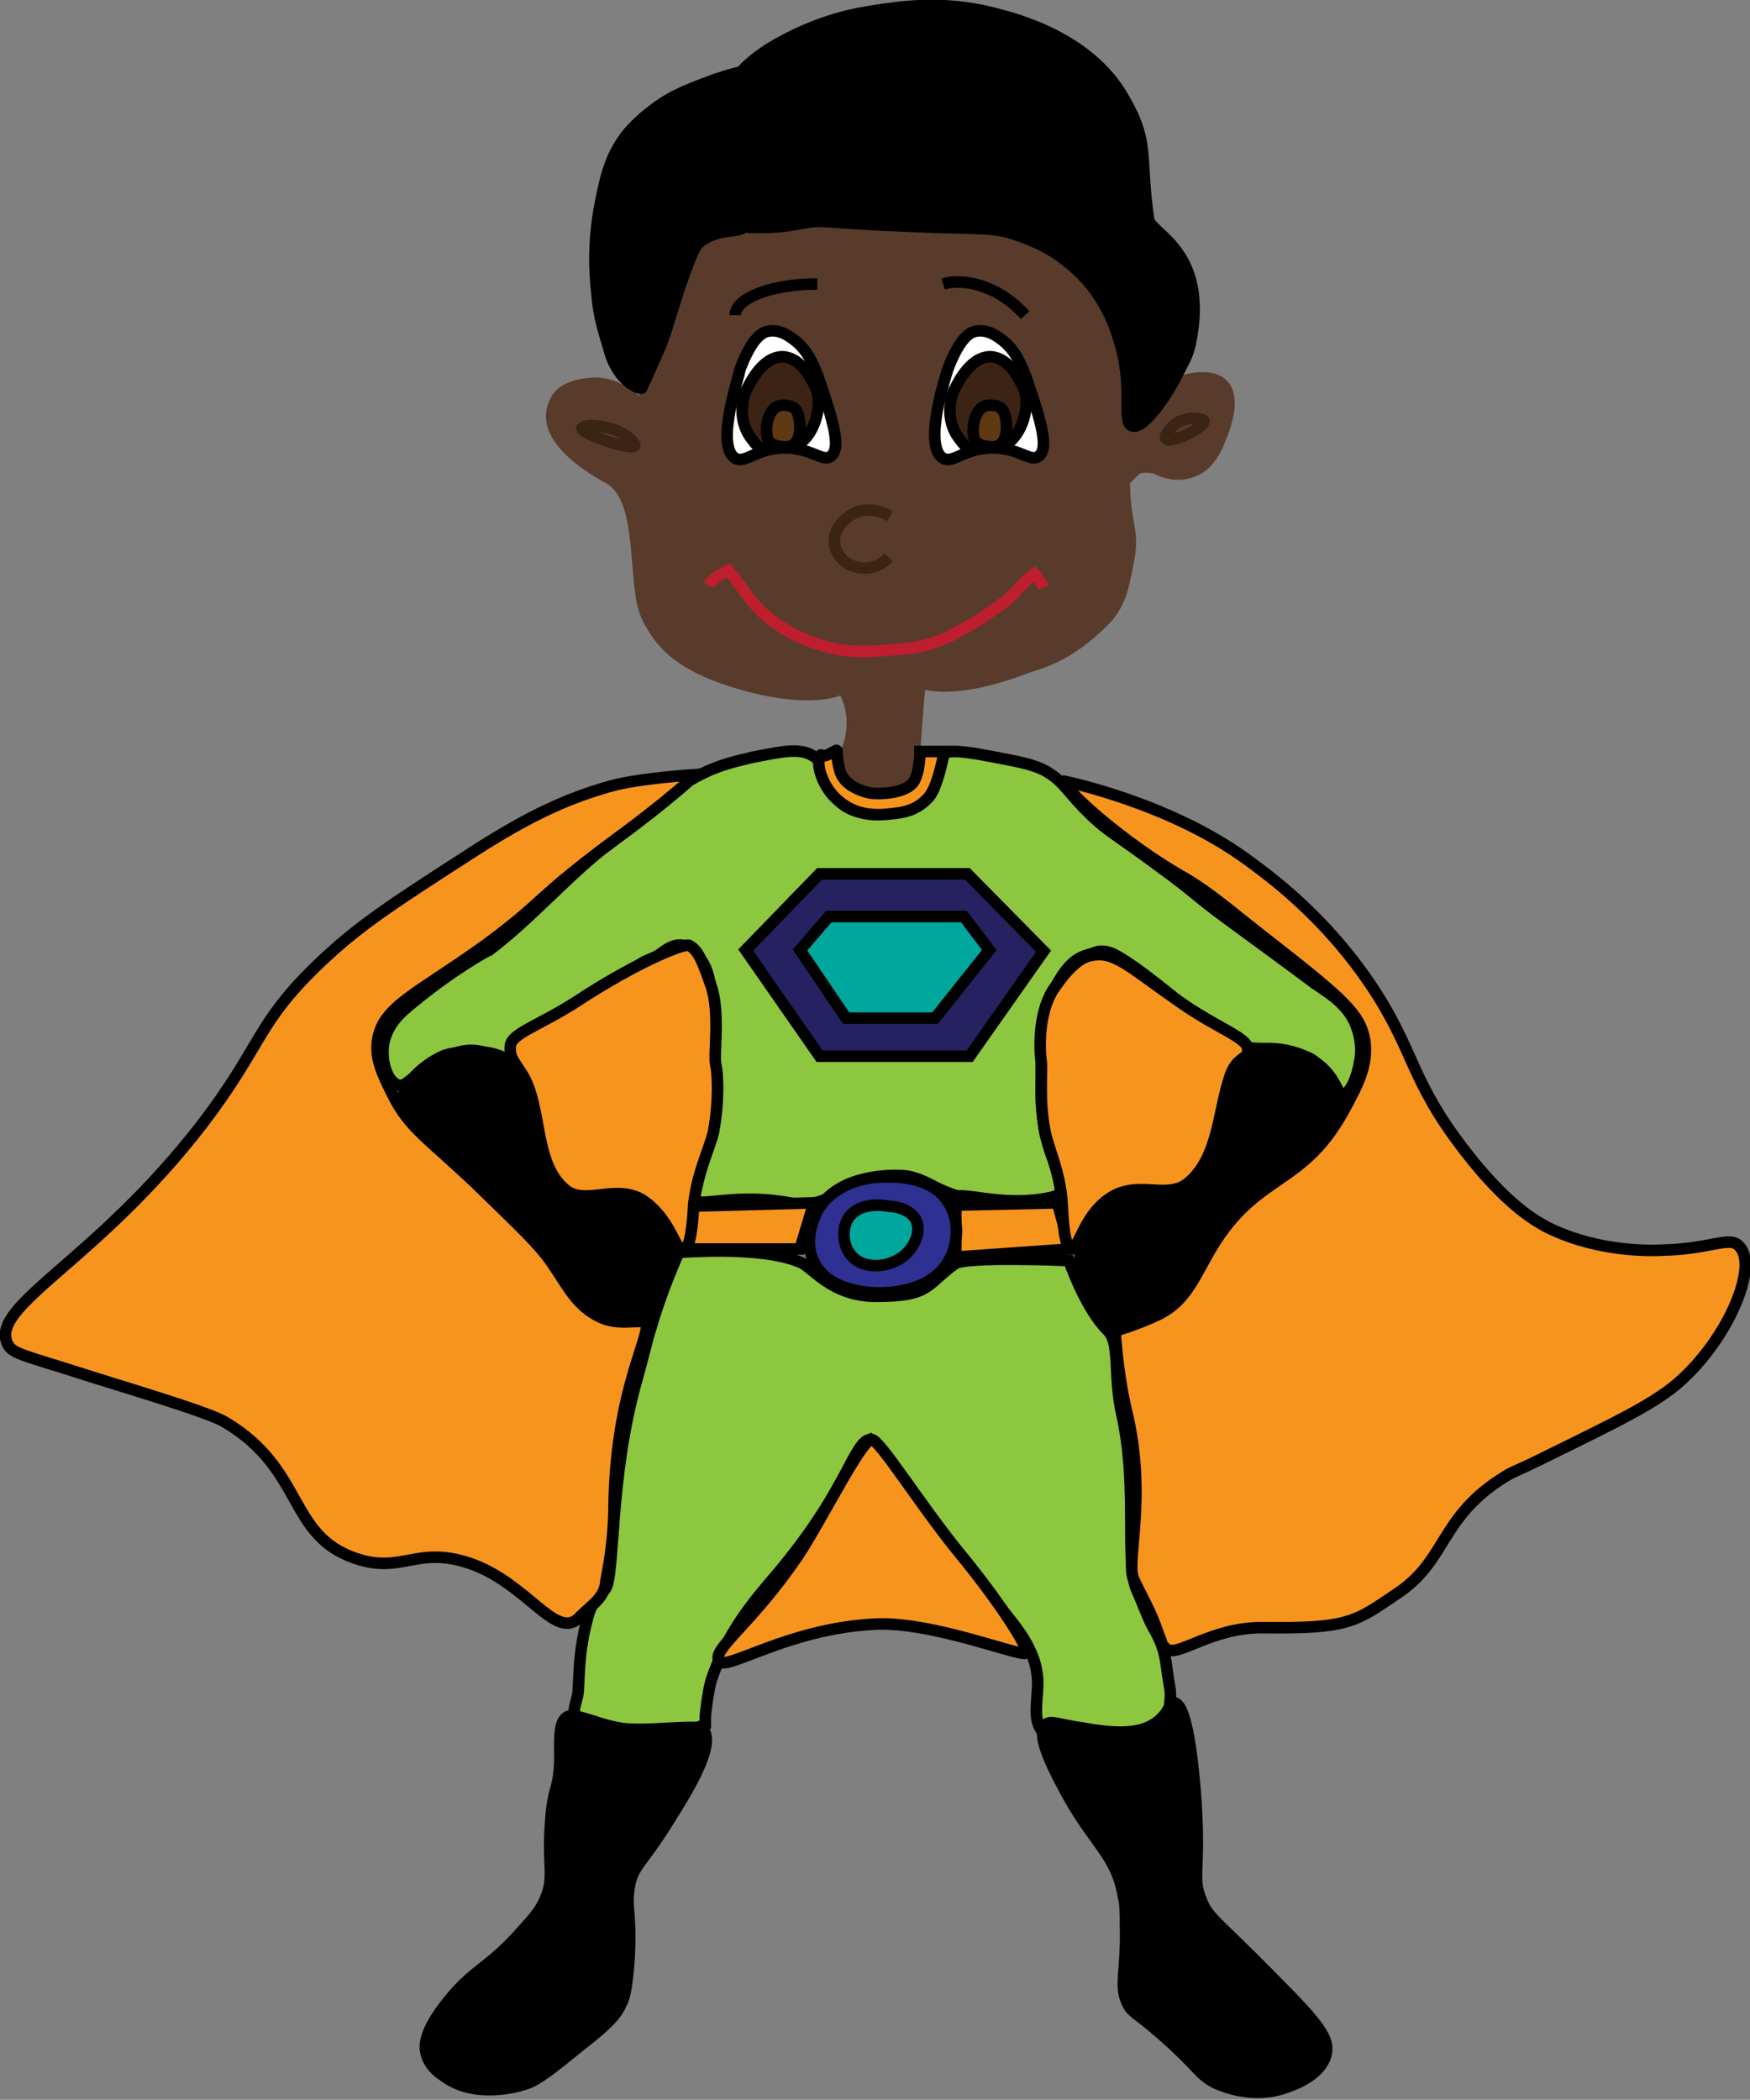<?xml version="1.0" encoding="utf-8"?>
<!-- Generator: Adobe Illustrator 18.1.0, SVG Export Plug-In . SVG Version: 6.00 Build 0)  -->
<!DOCTYPE svg PUBLIC "-//W3C//DTD SVG 1.1//EN" "http://www.w3.org/Graphics/SVG/1.1/DTD/svg11.dtd">
<svg version="1.1" id="Layer_1" xmlns="http://www.w3.org/2000/svg" xmlns:xlink="http://www.w3.org/1999/xlink" x="0px" y="0px"
	 viewBox="0 0 151.6 181.9" enable-background="new 0 0 151.6 181.9" xml:space="preserve">
<rect x="0" y="0" width="151.6" height="181.9" fill="#808080" stroke="none"/>
<path fill="#593B2B" stroke="#593B2B" stroke-miterlimit="10" d="M79.1,67.1c0,0,0.3-5,0.6-8c0,0,2.6,1.3,9.3-1.3
	c0.8-0.3,3.5-0.8,6.7-4.1c1.5-1.5,1.7-3.5,2-4.9c0.6-2.8-0.2-3.1-0.3-6.5c0,0-0.7-0.2,1.1-1.7c0.2-0.2,1.4-0.2,1.7,0
	c0.6,0.3,1.7,0.7,2.9,0.3c1.8-0.5,2.4-2.4,2.8-3.4c0.3-0.8,1.1-3.1,0-4.2c-0.8-0.8-2.4-0.6-3.4-0.3c-3.1,1.1-3.5,5-4.5,4.8
	c-0.8-0.1,0.2-1.7-0.9-6.2c-0.3-1.3-0.2-1.6-1.6-4.2c-1-1.8-2.1-4.1-3.7-5.2c-1.8-1.1-3.5-2.2-8.2-2.5c-5.2-0.4-6-0.1-11.7-0.3
	c-2.4-0.1-5.9-0.1-11,2.2c-1.9,0.9-3.1,8.3-3.9,9.3c-2.6,3.6,0,4.4-0.2,5.4c0,0,0,0,0,0c-0.2,0.1-1.1-1.2-2.2-2
	c-0.3-0.2-1.5-1.1-3-1.1c-1,0-2.8,0.3-3.4,1.4c-1.5,2.6,1.4,5.1,4.5,6.8c3.3,1.7,2,9.4,3.4,12.1c1.1,2.2,2.6,3.8,6.4,5.2
	c4.5,1.6,8.7,1.9,10.5,0.9c0,0,0,0,0,0c1.7,2.8,0.3,5.6,0.3,5.6c0,0.3,0,0.9,0,1.6c0.4,0.3,1.1,0.8,2.1,1c0.3,0.1,0.6,0.1,1,0.1
	C78,68,79.1,67.1,79.1,67.1z"/>
<path fill="#8DC63F" stroke="#000000" stroke-miterlimit="10" d="M70.6,65.6c-1.2-0.9-2.8-0.5-5.4,0c-1.2,0.3-2.9,0.6-4.9,1.7
	c-3,1.6-4.5,3.4-7.3,5.6c-3.9,3-6.8,6.5-10.6,9.4c-0.1,0-3.2,1.7-6.7,4.6c-1,0.8-2,1.7-2.4,3.2c-0.4,1.6,0.2,3.6,1.2,3.9
	c0.6,0.2,1-0.6,2.9-1.7c1.3-0.8,2.4-1.4,3.7-1.3c1.4,0.1,1.5,0.8,2.5,0.8c1.9,0.1,4.3-3.3,5.8-4.3c1.3-0.9,3.2-1.3,5.3-3.3
	c1-1,1.2-0.9,2.1-1.3c0.9-0.5,2.3-2.3,4.1,0.5c1.1,1.8,0.9,6.1,1,7.9c0.1,1.5,0,5.4-0.7,8.1c0,0-0.1,0.5-0.7,2.8l-0.4,1.7
	c0.3,0.6,2.3-0.1,5.4,0c3.1,0.1,3.5,0.7,5.1,0.3c1.7-0.4,1.8-1.2,3.8-1.9c1.7-0.6,3.8-0.5,4.3-0.4c1.7,0.4,1.9,0.9,3.9,1.6
	c0.6,0.2,0.3,0,1.8,0.2c2.6,0.4,4.2,0.4,5.7,0.2c1.4-0.2,1.6-0.4,1.7-0.5c0.7-0.9-0.7-2.4-1.3-5.4c-0.2-0.9-0.3-3.4-0.3-6.2
	c0-1.6-0.3-3,0.9-5.6c1.6-3.5,2.8-3.3,3.8-3.7c1.2-0.5,3.3,1.1,7.4,4.4c3.4,2.6,4.3,3.7,6.2,3.9c1.1,0.1,1.9-0.1,3.4,0.3
	c0.7,0.2,2.2,0.7,3.2,2c0.8,1,0.8,1.7,1.2,1.7c0.7,0,1.3-1.6,1.5-2.9c0.1-0.4,0.2-1.5-0.2-2.7c-0.6-2-2.2-3-3.7-4
	c0,0-0.5-0.4-7.6-5.6c-3-2.2-2.4-2-6.1-4.7c-3.8-2.8-4.1-2.8-5.6-4.2c-2.2-2.1-2.3-2.9-4-3.9c-1.1-0.6-2.3-0.8-4.9-1.3
	c-3.1-0.6-3.6-0.4-3.9-0.2c-1.1,0.8-0.2,2.3-1.3,3.7c-1.2,1.4-3.3,1.5-4,1.5c-0.8,0-2.5,0.1-3.7-1C71.2,68.1,72,66.6,70.6,65.6z"/>
<polygon fill="#262262" stroke="#000000" stroke-miterlimit="10" points="71,75.7 64.6,82.3 71,91.5 84,91.5 90.4,82.4 83.8,75.7 
	"/>
<polygon fill="#00A79D" stroke="#000000" stroke-miterlimit="10" points="69.3,82.3 73.3,88.2 81,88.2 85.7,82.3 83.5,79.4 
	71.8,79.4 "/>
<path stroke="#000000" stroke-miterlimit="10" d="M35,94.7c-0.3,1.1,0.6,2.3,3,4.7c5.3,5.3,6.1,4.6,8.3,7.4c2.2,2.7,2.6,4.8,5.6,6.9
	c1.3,0.9,2.2,1.2,3,1c1.6-0.5,2.2-2.9,2.5-4.4c0.4-1.7,0.8-3.7-0.3-5.2c-0.9-1.2-2.3-1.5-3.4-1.7c-2.3-0.5-2.9,0.3-4,0
	c-3.5-1-1.9-9.8-6.1-11.8c-1.7-0.8-4-0.5-5-0.2C37.7,91.7,35.5,93.1,35,94.7z"/>
<path stroke="#000000" stroke-miterlimit="10" d="M108.6,91.2c-3.8,1.5-2.3,9.8-6.4,11.8c-2.1,1-3.6-0.5-5.9,1
	c-2.3,1.5-2.7,4.3-2.7,4.6c-0.3,2.5,0.8,5.7,2.9,6.2c1.3,0.4,2.6-0.4,3.5-1c2.6-1.7,2.9-3.4,5.1-6.1c0.9-1.2,0.7-0.7,7.9-7.3
	c2.3-2.1,3.3-3.1,3.2-4.4c-0.1-1.9-2.1-4-2.7-4.3C112.7,91.3,110.4,90.5,108.6,91.2z"/>
<path fill="#F7941E" stroke="#000000" stroke-miterlimit="10" d="M59.3,104.5c-0.3,1.2-0.7,2.5-1,3.7h11l1.2-4L59.3,104.5z"/>
<polygon fill="#F7941E" stroke="#000000" stroke-miterlimit="10" points="82.8,104.4 82.8,108.9 92.7,108.2 91.6,104.2 "/>
<path fill="#2E3192" stroke="#000000" stroke-miterlimit="10" d="M70.8,104.9c-0.1,0.3-1.3,2.4-0.3,4.4c1.2,2.6,4.9,2.7,5.6,2.7
	c0.8,0,4.7,0,6.2-3c0.1-0.1,1.2-2.4,0-4.6c-1.6-3-6.1-2.4-6.6-2.4C74.9,102.1,72.2,102.5,70.8,104.9z"/>
<path fill="#00A79D" stroke="#000000" stroke-miterlimit="10" d="M73.5,105.5c-0.6,1-0.5,2.3,0.2,3.2c1.1,1.4,3.5,1.1,4.7,0
	c0.7-0.6,1.4-1.8,1-2.9c-0.4-1-1.8-1.3-2.4-1.3C76.5,104.4,74.5,104.1,73.5,105.5z"/>
<path fill="#8DC63F" stroke="#000000" stroke-miterlimit="10" d="M58.8,108.5c0,0-1.5,3.3-2.4,6.5c-0.2,0.5-0.8,3-1.2,4.4
	c-2.5,8.7-1.9,17.4-2.8,18.3c-1.3,1.2-1.4,2-1.8,3.7c-0.4,2-0.4,3.1-0.5,4.9c0,0.9-0.5,1.6-0.3,2.2c0.2,0.9,1.6,1.3,2.5,1.5
	c0.5,0.2,2.8,0.5,4.6,0.4c1.9-0.1,4.2-1,4.2-1l0-0.7c0,0,0.2-2.3,0.6-3.4c1.2-3.4,2.8-5.6,4.9-8.1c6.8-7.8,7.2-12,8.7-12.5
	c0,0,2.8,4.2,10.4,13.4c2.3,2.8,4.1,4.7,4.2,7.6c0,1.7-0.5,3.4,0.5,4.4c0.2,0.2,0.6,0.5,3.2,0.7c4.6,0.3,6-0.6,6.4-0.8
	c0.5-0.3,1.3-0.9,1.3-1.7c0-0.8,0.2-1.4,0-2.3c-0.4-2.3-0.2-2.9-1.4-5c-0.5-0.9-0.9-2.1-1.4-3.2c-1.1-2.3,0.1-8.9-1.3-15.2
	c-0.8-3.5-0.1-6.3-1.3-7.4c-1.9-1.9-3.3-6-3.3-6s-9-0.4-9.9,0.3c-2.5,1.8-2.1,2.8-6.8,2.8c-4,0-5.6-2.7-6.7-3
	C65.8,107.9,58.8,108.5,58.8,108.5z"/>
<path stroke="#000000" stroke-miterlimit="10" d="M48.5,152.1c0-1.6-0.1-3,0.7-3.4c0.4-0.2,0.8,0,1.9,0.3c1.2,0.4,2.5,0.8,3.7,0.8
	c2,0.1,5.8-0.4,6.1,0c1.1,1.3-1.2,5.1-2.9,7.8c-2.4,3.9-3.2,4-3.5,5.9c-0.3,1.8,0.2,2.1,0,6.1c-0.2,2.9-0.5,3.7-0.7,4
	c-0.3,0.7-0.8,1.5-3.4,3.5c-2.6,2.1-3.9,3.2-5.1,3.5c-0.3,0.1-4.2,1.3-6.9-0.8c-0.5-0.3-1.3-1-1.5-2c-0.1-0.4-0.3-1.7,1.9-4.4
	c2.2-2.8,3.6-2.9,6.4-6.1c1.1-1.2,1.6-1.8,2-2.7c0.9-2,0.2-2.9,0.5-6.7C47.9,154.6,48.5,155.1,48.5,152.1z"/>
<path stroke="#000000" stroke-miterlimit="10" d="M92.1,154.8c-0.9-1.7-2.4-4.6-1.5-5.4c0.4-0.4,1.1,0,3.2,0.3
	c2.3,0.4,4.8,0.7,6.4-0.5c1.1-0.8,1.1-1.7,1.5-1.7c1.3,0.1,1.8,7.1,1.9,8.6c0.4,6.1-0.4,6.5,0.5,8.6c0.6,1.5,1.2,1.6,6.4,6.9
	c3.8,3.8,4.6,5,4.4,6.2c-0.3,1.9-2.8,2.8-3.4,3c-2.9,1.1-5.6-0.1-6.1-0.3c-1.6-0.8-1.4-1.3-4.7-4.2c-2.4-2.1-2.6-1.9-3-2.7
	c-0.8-1.6-0.1-2.6-0.2-6.7c0-1.3,0-2-0.2-2.7C96.7,160.6,94.6,159.6,92.1,154.8z"/>
<path fill="#F7941E" stroke="#000000" stroke-miterlimit="10" d="M92.3,67.7c0,0,8.8,1.8,15.5,6.6c2.2,1.6,6.9,5,11,11.1
	c3.8,5.7,3.3,8.1,8.1,14.3c3.7,4.8,6.2,6.1,7.1,6.6c3.8,1.9,7.9,2.1,10,2c4.3-0.1,5.9-1.3,6.7-0.3c1.6,1.7-0.9,7.8-5.1,11.6
	c-2.1,1.9-5.2,3.4-11.3,6.4c-3.2,1.6-2.9,1.3-3.9,1.9c-5.7,3.5-5,7.2-9.3,10.1c-3.7,2.5-4.2,3.1-11.8,3c-4.5,0-7.4,2.7-8.3,1.8
	c-0.8-0.8,0.3,1.1-0.7-1.4c-0.6-1.8-1.3-2.9-2.1-4.6c-0.7-1.5,1.2-7.1-0.6-14.5c-0.8-3.3-1-7-1-7s1.8-0.5,3.7-1.4
	c2.5-1.2,3.2-3.4,4.7-5.9c3.9-6.4,7.7-5.2,11.3-11.6c1.2-2.2,2.3-4.1,1.9-6.4c-0.4-2.1-1.8-3.4-7.4-7.8c-3.9-3-5.6-4.6-8.1-6.1
	C97.5,73.2,91.9,68.2,92.3,67.7z"/>
<g>
	<path fill="#27AAE1" stroke="#000000" stroke-miterlimit="10" d="M94.4,82.8c1.8-1.3,3.2,0.8,7.8,4c3.4,2.4,6,3.1,5.9,4.2
		c0,0.8-0.9,0.5-1.5,2.1c-1.1,3.1-1,7.2-3.7,9.4c-1.9,1.5-4.4-0.4-6.9,1.4c-2.2,1.6-2.5,4.3-3.2,4.2c-0.6-0.1-0.7-2.2-0.8-4
		c-0.2-2.7-1.2-4.6-1.5-6.2c-0.5-2.7-0.3-5-0.1-5.9c0.2-0.8,1.4-2.2,2.3-4.6C93.3,85.5,93.7,83.3,94.4,82.8z"/>
</g>
<path fill="#F7941E" stroke="#000000" stroke-miterlimit="10" d="M88.9,143.2c-0.4,0.4-8.2-2.8-13.2-2.5c-7.5,0.4-12.8,4.1-13.4,3.2
	c-0.7-1,2.8-3.2,6.8-9.1c1.9-2.8,5.5-10.1,6.4-10.1c0.7,0,4.1,5.5,7.5,9.7C86.4,138.5,89.2,142.8,88.9,143.2z"/>
<path fill="#F7941E" stroke="#000000" stroke-miterlimit="10" d="M50.2,140.1c-2,2.1-4.4-2.8-9.3-4.6c-4.8-1.7-6,0.9-10.1-0.5
	c-5.9-2-4.4-7.7-11.3-11.8c-1.2-0.7-4.7-1.8-11.8-4c-5.9-1.9-6.7-1.9-7.1-2.9c-1.3-3.3,7.8-7.1,16.9-18.9c5.2-6.8,4.7-8.7,10-13.8
	c3.4-3.3,6.5-5.3,12.7-9.3c4.9-3.2,8.4-5,12.7-6.2c2.5-0.7,7.4-1,7.4-1s-2.3,2.2-7.1,5.7C46.2,78,47.3,78,42,81.9
	c-6,4.3-8.9,5.3-9.3,8.3c-0.2,1.5,0.4,2.8,1.3,4.6c1.5,3,3,3.7,7.4,7.9c3.6,3.5,5.4,5.2,6.4,6.7c1.4,2,2.1,3.7,4.2,4.7
	c2.1,1,4.3-0.3,4,1c-0.3,1.9-2.6,6.3-2.8,15c0,2.1-0.2,4.3-0.7,6.8C52.4,138.4,51.4,138.9,50.2,140.1z"/>
<g>
	<path fill="#F7941E" stroke="#000000" stroke-miterlimit="10" d="M94.4,82.8c2.1-0.5,3.2,0.8,7.8,4c3.4,2.4,6,3.1,5.9,4.2
		c0,0.8-0.9,0.5-1.5,2.1c-1.1,3.1-1,7.2-3.7,9.4c-1.9,1.5-4.4-0.4-6.9,1.4c-2.2,1.6-2.5,4.3-3.2,4.2c-0.6-0.1-0.7-2.2-0.8-4
		c-0.2-2.7-1.2-4.6-1.5-6.2c-0.5-2.7-0.2-5-0.3-5.9c-0.2-1.4-0.2-4.6,1.2-6.5C92.5,83.9,93.5,83,94.4,82.8z"/>
</g>
<g>
	<path fill="#F7941E" stroke="#000000" stroke-miterlimit="10" d="M59.7,81.9c-0.5-0.2-4.6,1.5-9.5,4.7c-3.5,2.3-6,2.9-6,4.1
		c0,0.8,0,0.8,1,2.3c1.8,2.8,1,7.7,3.7,10c1.8,1.6,4.7-0.7,7.1,1.2c2.2,1.7,2.5,4.2,3.2,4.1c0.6-0.1,0.8-2.2,0.9-4
		c0.3-2.7,1.3-4.6,1.7-6.2c0.5-2.7,0.4-5,0.2-5.9c-0.2-0.8,0.4-4.5-0.4-6.8C60.9,83.4,60.5,82.3,59.7,81.9z"/>
</g>
<path fill="#F7941E" stroke="#000000" stroke-miterlimit="10" d="M71.1,65.4c0-0.1,0,0.3,0.8-0.1c0.7-0.4,0.6-0.3,0.6-0.3
	s0,1,0.3,1.9c0.4,1.2,2,1.7,2.6,1.8c0.6,0.1,2.9,0.1,3.7-0.9c0.6-0.8,0.6-2.7,0.6-2.7h2.1c0,0-0.5,2.9-1.3,3.9
	c-1.1,1.3-2.4,1.4-3.3,1.5c-0.9,0.1-2.8,0.3-4.4-1C71.2,68.3,70.6,66,71.1,65.4z"/>
<path fill="none" stroke="#3C2415" stroke-miterlimit="10" d="M101,38c-0.2-0.2,0.4-1.1,1.2-1.5c0.9-0.4,2-0.3,2.1,0
	C104.3,37.1,101.3,38.5,101,38z"/>
<path fill="none" stroke="#3C2415" stroke-miterlimit="10" d="M55,38.6c0.1-0.2-0.9-1.2-2.2-1.5c-1-0.3-2.3-0.3-2.4,0
	C50.4,37.6,54.8,39.1,55,38.6z"/>
<g>
	<path fill="#FFFFFF" stroke="#000000" stroke-miterlimit="10" d="M81.7,39.7c0.9,0.5,1.8-0.9,4.3-0.9c2.3,0,3.3,1.3,4,0.7
		c0.9-0.7,0.1-3.2-0.9-6.2c-0.8-2.4-1.5-3.3-2.5-4c-0.4-0.3-1.2-0.8-2.1-0.6c-0.4,0.1-1.3,0.4-2.4,3.3C82,32.4,79.9,38.6,81.7,39.7z
		"/>
	<path fill="#3C2415" stroke="#000000" stroke-miterlimit="10" d="M83.1,38c-1.4-1.8-0.6-4-0.4-4.3c0.1-0.1,1.2-2.8,3.1-2.8
		c1.8,0.1,2.7,2.4,2.9,2.8c0.7,1.7-0.5,5.3-2.8,5.1C84.2,38.7,84.1,39.4,83.1,38z"/>
	<path fill="#603913" stroke="#000000" stroke-miterlimit="10" d="M85.8,38.7c-1.1-0.1-1.5-0.3-1.5-1.5c0-0.6,0.3-2.1,1.4-2.1
		c1.1,0,1.4,0.4,1.5,1.8C87.2,37.9,86.9,38.8,85.8,38.7z"/>
</g>
<g>
	<path fill="#FFFFFF" stroke="#000000" stroke-miterlimit="10" d="M63.7,39.7c0.9,0.5,1.8-0.9,4.3-0.9c2.3,0,3.3,1.3,4,0.7
		c0.9-0.7,0.1-3.2-0.9-6.2c-0.8-2.4-1.5-3.3-2.5-4c-0.4-0.3-1.2-0.8-2.1-0.6c-0.4,0.1-1.3,0.4-2.4,3.3
		C64.1,32.4,61.9,38.6,63.7,39.7z"/>
	<path fill="#3C2415" stroke="#000000" stroke-miterlimit="10" d="M65.1,38c-1.4-1.8-0.6-4-0.4-4.3c0.1-0.1,1.2-2.8,3.1-2.8
		c1.8,0.1,2.7,2.4,2.9,2.8c0.7,1.7-0.5,5.3-2.8,5.1C66.2,38.7,66.1,39.4,65.1,38z"/>
	<path fill="#603913" stroke="#000000" stroke-miterlimit="10" d="M67.9,38.7c-1.1-0.1-1.5-0.3-1.5-1.5c0-0.6,0.3-2.1,1.4-2.1
		c1.1,0,1.4,0.4,1.5,1.8C69.3,37.9,69,38.8,67.9,38.7z"/>
</g>
<path fill="none" stroke="#000000" stroke-miterlimit="10" d="M81.7,24.6c1.6-0.5,4.7,0,7.1,2.7"/>
<path fill="none" stroke="#000000" stroke-miterlimit="10" d="M63.7,27.3c0-1.5,3.2-2.7,7.1-2.7"/>
<line fill="none" stroke="#000000" stroke-miterlimit="10" x1="83.5" y1="27" x2="83.5" y2="27"/>
<g>
	<path fill="none" stroke="#3C2415" stroke-miterlimit="10" d="M77.1,44.7c-0.2-0.1-1.4-0.8-2.7-0.4c-1.2,0.4-2.3,1.6-2.1,2.9
		c0.2,1,1,1.7,1.8,1.9c1,0.3,2.1,0,2.9-0.8"/>
</g>
<path fill="none" stroke="#BE1E2D" stroke-miterlimit="10" d="M61.4,50.7c0.4-0.7,1.7-1.3,1.7-1.3s1.1,1.4,1.8,2.4
	c2.5,3.2,6.1,4.1,7.4,4.4c2,0.4,3.5,0.2,5,0.1c1.2-0.1,3-0.2,5-1.2c1.1-0.6,2.2-1.1,3.8-2.3c1.8-1.2,2-1.7,2-1.7
	c1.2-1.2,1.5-1.4,1.5-1.4s0.6,0.7,0.8,1.2"/>
<path stroke="#000000" stroke-miterlimit="10" d="M52.8,30.4c-0.4-1.5-0.9-2.6-1.1-5.1c-0.2-1.8-0.3-4.1,0.2-7.1
	c0.5-2.6,0.9-4.9,2.8-7c1.4-1.5,3-2.5,3.8-2.9c1-0.5,1.8-0.8,3.4-1.4c1.5-0.5,2.6-0.8,2.4-0.6c-0.4,0.5-2.8,3.1-3,7.2
	c-0.1,0.8-0.2,2.6,0.9,4c1,1.3,2.3,1.6,2.2,2.1c-0.1,0.6-2.1,0.1-3.7,1.3c-0.5,0.4-0.7,0.8-1.8,3.9c-1.2,3.7-1.2,4.1-2,5.9
	c-0.4,0.9-1.3,2.9-1.3,2.9v0C55.6,33.8,53.6,33.2,52.8,30.4z"/>
<path stroke="#000000" stroke-miterlimit="10" d="M68.9,3c1.3-0.6,3.3-1.5,6.4-2c2.5-0.4,6.2-1,10.6,0.1c2,0.5,8.5,2.1,11.5,7.5
	c2.2,3.8,1.3,4.9,2.1,10.4c0.2,1.3,5.3,2.8,3.6,10.8c-0.2,1-0.7,1.8-1,2.4c-0.9,1.9-3,5-4,4.7c-1-0.3,0.2-3.3-1.2-7.6
	c-0.3-1-1.2-3.7-3.6-5.9c-1.9-1.8-3.9-2.6-5.1-3c-2.2-0.8-3.1-0.5-9.4-0.8c-7.7-0.3-7.4-0.6-9.1-0.3c-2.1,0.4-2.6,0.4-4.6,0.4
	c-1.6,0-2.9-1.7-3.2-2.2c-1.5-2.9-0.5-6,0-7.3c0.3-1,1.1-2.7,2.7-4.4C66.1,4.4,67.5,3.7,68.9,3z"/>
</svg>
